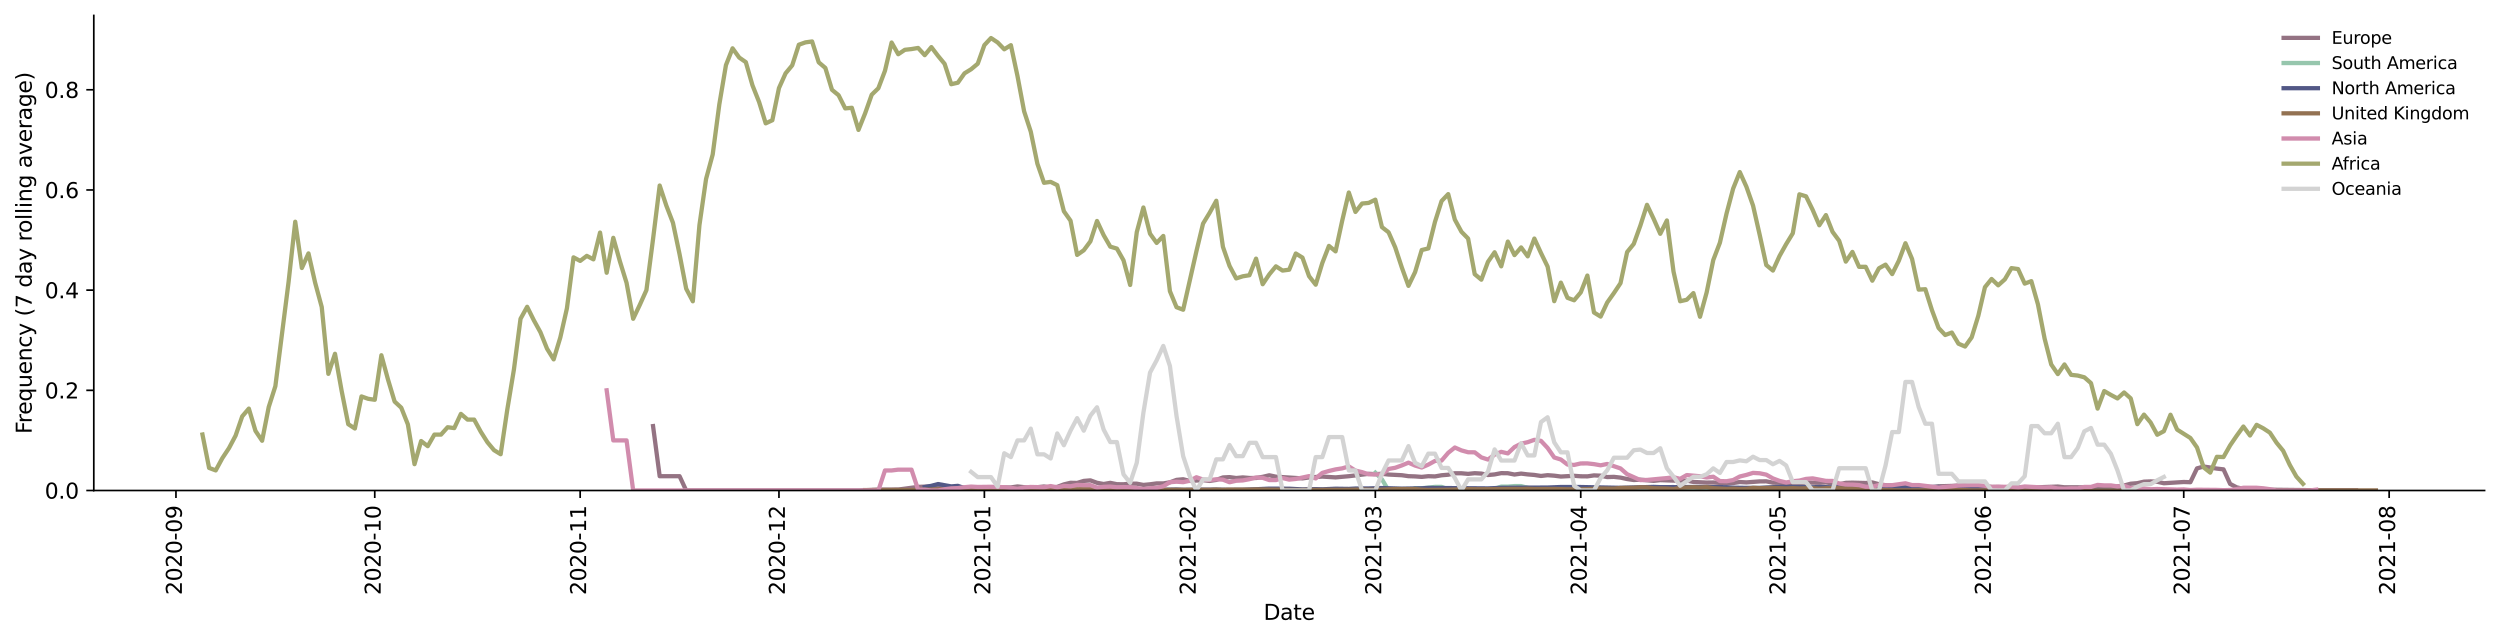 <?xml version="1.0" encoding="utf-8" standalone="no"?>
<!DOCTYPE svg PUBLIC "-//W3C//DTD SVG 1.1//EN"
  "http://www.w3.org/Graphics/SVG/1.1/DTD/svg11.dtd">
<svg height="298.621pt" version="1.1" viewBox="0 0 1166.981 298.621" width="1166.981pt" xmlns="http://www.w3.org/2000/svg" xmlns:xlink="http://www.w3.org/1999/xlink">
 <defs>
  <style type="text/css">*{stroke-linecap:butt;stroke-linejoin:round;}</style>
 </defs>
 <g id="figure_1">
  <g id="patch_1">
   <path d="M 0 298.621 
L 1166.981 298.621 
L 1166.981 0 
L 0 0 
z
" style="fill:#ffffff;"/>
  </g>
  <g id="axes_1">
   <g id="patch_2">
    <path d="M 43.781 228.96 
L 1159.781 228.96 
L 1159.781 7.2 
L 43.781 7.2 
z
" style="fill:#ffffff;"/>
   </g>
   <g id="matplotlib.axis_1">
    <g id="xtick_1">
     <g id="line2d_1">
      <defs>
       <path d="M 0 0 
L 0 3.5 
" id="ma122ed1e8a" style="stroke:#000000;stroke-width:0.8;"/>
      </defs>
      <g>
       <use style="stroke:#000000;stroke-width:0.8;" x="82.136" xlink:href="#ma122ed1e8a" y="228.96"/>
      </g>
     </g>
     <g id="text_1">
      <!-- 2020-09 -->
      <g transform="translate(84.895 277.743)rotate(-90)scale(0.1 -0.1)">
       <defs>
        <path d="M 1228 531 
L 3431 531 
L 3431 0 
L 469 0 
L 469 531 
Q 828 903 1448 1529 
Q 2069 2156 2228 2338 
Q 2531 2678 2651 2914 
Q 2772 3150 2772 3378 
Q 2772 3750 2511 3984 
Q 2250 4219 1831 4219 
Q 1534 4219 1204 4116 
Q 875 4013 500 3803 
L 500 4441 
Q 881 4594 1212 4672 
Q 1544 4750 1819 4750 
Q 2544 4750 2975 4387 
Q 3406 4025 3406 3419 
Q 3406 3131 3298 2873 
Q 3191 2616 2906 2266 
Q 2828 2175 2409 1742 
Q 1991 1309 1228 531 
z
" id="DejaVuSans-32" transform="scale(0.016)"/>
        <path d="M 2034 4250 
Q 1547 4250 1301 3770 
Q 1056 3291 1056 2328 
Q 1056 1369 1301 889 
Q 1547 409 2034 409 
Q 2525 409 2770 889 
Q 3016 1369 3016 2328 
Q 3016 3291 2770 3770 
Q 2525 4250 2034 4250 
z
M 2034 4750 
Q 2819 4750 3233 4129 
Q 3647 3509 3647 2328 
Q 3647 1150 3233 529 
Q 2819 -91 2034 -91 
Q 1250 -91 836 529 
Q 422 1150 422 2328 
Q 422 3509 836 4129 
Q 1250 4750 2034 4750 
z
" id="DejaVuSans-30" transform="scale(0.016)"/>
        <path d="M 313 2009 
L 1997 2009 
L 1997 1497 
L 313 1497 
L 313 2009 
z
" id="DejaVuSans-2d" transform="scale(0.016)"/>
        <path d="M 703 97 
L 703 672 
Q 941 559 1184 500 
Q 1428 441 1663 441 
Q 2288 441 2617 861 
Q 2947 1281 2994 2138 
Q 2813 1869 2534 1725 
Q 2256 1581 1919 1581 
Q 1219 1581 811 2004 
Q 403 2428 403 3163 
Q 403 3881 828 4315 
Q 1253 4750 1959 4750 
Q 2769 4750 3195 4129 
Q 3622 3509 3622 2328 
Q 3622 1225 3098 567 
Q 2575 -91 1691 -91 
Q 1453 -91 1209 -44 
Q 966 3 703 97 
z
M 1959 2075 
Q 2384 2075 2632 2365 
Q 2881 2656 2881 3163 
Q 2881 3666 2632 3958 
Q 2384 4250 1959 4250 
Q 1534 4250 1286 3958 
Q 1038 3666 1038 3163 
Q 1038 2656 1286 2365 
Q 1534 2075 1959 2075 
z
" id="DejaVuSans-39" transform="scale(0.016)"/>
       </defs>
       <use xlink:href="#DejaVuSans-32"/>
       <use x="63.623" xlink:href="#DejaVuSans-30"/>
       <use x="127.246" xlink:href="#DejaVuSans-32"/>
       <use x="190.869" xlink:href="#DejaVuSans-30"/>
       <use x="254.492" xlink:href="#DejaVuSans-2d"/>
       <use x="290.576" xlink:href="#DejaVuSans-30"/>
       <use x="354.199" xlink:href="#DejaVuSans-39"/>
      </g>
     </g>
    </g>
    <g id="xtick_2">
     <g id="line2d_2">
      <g>
       <use style="stroke:#000000;stroke-width:0.8;" x="174.93" xlink:href="#ma122ed1e8a" y="228.96"/>
      </g>
     </g>
     <g id="text_2">
      <!-- 2020-10 -->
      <g transform="translate(177.689 277.743)rotate(-90)scale(0.1 -0.1)">
       <defs>
        <path d="M 794 531 
L 1825 531 
L 1825 4091 
L 703 3866 
L 703 4441 
L 1819 4666 
L 2450 4666 
L 2450 531 
L 3481 531 
L 3481 0 
L 794 0 
L 794 531 
z
" id="DejaVuSans-31" transform="scale(0.016)"/>
       </defs>
       <use xlink:href="#DejaVuSans-32"/>
       <use x="63.623" xlink:href="#DejaVuSans-30"/>
       <use x="127.246" xlink:href="#DejaVuSans-32"/>
       <use x="190.869" xlink:href="#DejaVuSans-30"/>
       <use x="254.492" xlink:href="#DejaVuSans-2d"/>
       <use x="290.576" xlink:href="#DejaVuSans-31"/>
       <use x="354.199" xlink:href="#DejaVuSans-30"/>
      </g>
     </g>
    </g>
    <g id="xtick_3">
     <g id="line2d_3">
      <g>
       <use style="stroke:#000000;stroke-width:0.8;" x="270.817" xlink:href="#ma122ed1e8a" y="228.96"/>
      </g>
     </g>
     <g id="text_3">
      <!-- 2020-11 -->
      <g transform="translate(273.576 277.743)rotate(-90)scale(0.1 -0.1)">
       <use xlink:href="#DejaVuSans-32"/>
       <use x="63.623" xlink:href="#DejaVuSans-30"/>
       <use x="127.246" xlink:href="#DejaVuSans-32"/>
       <use x="190.869" xlink:href="#DejaVuSans-30"/>
       <use x="254.492" xlink:href="#DejaVuSans-2d"/>
       <use x="290.576" xlink:href="#DejaVuSans-31"/>
       <use x="354.199" xlink:href="#DejaVuSans-31"/>
      </g>
     </g>
    </g>
    <g id="xtick_4">
     <g id="line2d_4">
      <g>
       <use style="stroke:#000000;stroke-width:0.8;" x="363.611" xlink:href="#ma122ed1e8a" y="228.96"/>
      </g>
     </g>
     <g id="text_4">
      <!-- 2020-12 -->
      <g transform="translate(366.37 277.743)rotate(-90)scale(0.1 -0.1)">
       <use xlink:href="#DejaVuSans-32"/>
       <use x="63.623" xlink:href="#DejaVuSans-30"/>
       <use x="127.246" xlink:href="#DejaVuSans-32"/>
       <use x="190.869" xlink:href="#DejaVuSans-30"/>
       <use x="254.492" xlink:href="#DejaVuSans-2d"/>
       <use x="290.576" xlink:href="#DejaVuSans-31"/>
       <use x="354.199" xlink:href="#DejaVuSans-32"/>
      </g>
     </g>
    </g>
    <g id="xtick_5">
     <g id="line2d_5">
      <g>
       <use style="stroke:#000000;stroke-width:0.8;" x="459.497" xlink:href="#ma122ed1e8a" y="228.96"/>
      </g>
     </g>
     <g id="text_5">
      <!-- 2021-01 -->
      <g transform="translate(462.257 277.743)rotate(-90)scale(0.1 -0.1)">
       <use xlink:href="#DejaVuSans-32"/>
       <use x="63.623" xlink:href="#DejaVuSans-30"/>
       <use x="127.246" xlink:href="#DejaVuSans-32"/>
       <use x="190.869" xlink:href="#DejaVuSans-31"/>
       <use x="254.492" xlink:href="#DejaVuSans-2d"/>
       <use x="290.576" xlink:href="#DejaVuSans-30"/>
       <use x="354.199" xlink:href="#DejaVuSans-31"/>
      </g>
     </g>
    </g>
    <g id="xtick_6">
     <g id="line2d_6">
      <g>
       <use style="stroke:#000000;stroke-width:0.8;" x="555.384" xlink:href="#ma122ed1e8a" y="228.96"/>
      </g>
     </g>
     <g id="text_6">
      <!-- 2021-02 -->
      <g transform="translate(558.144 277.743)rotate(-90)scale(0.1 -0.1)">
       <use xlink:href="#DejaVuSans-32"/>
       <use x="63.623" xlink:href="#DejaVuSans-30"/>
       <use x="127.246" xlink:href="#DejaVuSans-32"/>
       <use x="190.869" xlink:href="#DejaVuSans-31"/>
       <use x="254.492" xlink:href="#DejaVuSans-2d"/>
       <use x="290.576" xlink:href="#DejaVuSans-30"/>
       <use x="354.199" xlink:href="#DejaVuSans-32"/>
      </g>
     </g>
    </g>
    <g id="xtick_7">
     <g id="line2d_7">
      <g>
       <use style="stroke:#000000;stroke-width:0.8;" x="641.992" xlink:href="#ma122ed1e8a" y="228.96"/>
      </g>
     </g>
     <g id="text_7">
      <!-- 2021-03 -->
      <g transform="translate(644.751 277.743)rotate(-90)scale(0.1 -0.1)">
       <defs>
        <path d="M 2597 2516 
Q 3050 2419 3304 2112 
Q 3559 1806 3559 1356 
Q 3559 666 3084 287 
Q 2609 -91 1734 -91 
Q 1441 -91 1130 -33 
Q 819 25 488 141 
L 488 750 
Q 750 597 1062 519 
Q 1375 441 1716 441 
Q 2309 441 2620 675 
Q 2931 909 2931 1356 
Q 2931 1769 2642 2001 
Q 2353 2234 1838 2234 
L 1294 2234 
L 1294 2753 
L 1863 2753 
Q 2328 2753 2575 2939 
Q 2822 3125 2822 3475 
Q 2822 3834 2567 4026 
Q 2313 4219 1838 4219 
Q 1578 4219 1281 4162 
Q 984 4106 628 3988 
L 628 4550 
Q 988 4650 1302 4700 
Q 1616 4750 1894 4750 
Q 2613 4750 3031 4423 
Q 3450 4097 3450 3541 
Q 3450 3153 3228 2886 
Q 3006 2619 2597 2516 
z
" id="DejaVuSans-33" transform="scale(0.016)"/>
       </defs>
       <use xlink:href="#DejaVuSans-32"/>
       <use x="63.623" xlink:href="#DejaVuSans-30"/>
       <use x="127.246" xlink:href="#DejaVuSans-32"/>
       <use x="190.869" xlink:href="#DejaVuSans-31"/>
       <use x="254.492" xlink:href="#DejaVuSans-2d"/>
       <use x="290.576" xlink:href="#DejaVuSans-30"/>
       <use x="354.199" xlink:href="#DejaVuSans-33"/>
      </g>
     </g>
    </g>
    <g id="xtick_8">
     <g id="line2d_8">
      <g>
       <use style="stroke:#000000;stroke-width:0.8;" x="737.879" xlink:href="#ma122ed1e8a" y="228.96"/>
      </g>
     </g>
     <g id="text_8">
      <!-- 2021-04 -->
      <g transform="translate(740.638 277.743)rotate(-90)scale(0.1 -0.1)">
       <defs>
        <path d="M 2419 4116 
L 825 1625 
L 2419 1625 
L 2419 4116 
z
M 2253 4666 
L 3047 4666 
L 3047 1625 
L 3713 1625 
L 3713 1100 
L 3047 1100 
L 3047 0 
L 2419 0 
L 2419 1100 
L 313 1100 
L 313 1709 
L 2253 4666 
z
" id="DejaVuSans-34" transform="scale(0.016)"/>
       </defs>
       <use xlink:href="#DejaVuSans-32"/>
       <use x="63.623" xlink:href="#DejaVuSans-30"/>
       <use x="127.246" xlink:href="#DejaVuSans-32"/>
       <use x="190.869" xlink:href="#DejaVuSans-31"/>
       <use x="254.492" xlink:href="#DejaVuSans-2d"/>
       <use x="290.576" xlink:href="#DejaVuSans-30"/>
       <use x="354.199" xlink:href="#DejaVuSans-34"/>
      </g>
     </g>
    </g>
    <g id="xtick_9">
     <g id="line2d_9">
      <g>
       <use style="stroke:#000000;stroke-width:0.8;" x="830.673" xlink:href="#ma122ed1e8a" y="228.96"/>
      </g>
     </g>
     <g id="text_9">
      <!-- 2021-05 -->
      <g transform="translate(833.432 277.743)rotate(-90)scale(0.1 -0.1)">
       <defs>
        <path d="M 691 4666 
L 3169 4666 
L 3169 4134 
L 1269 4134 
L 1269 2991 
Q 1406 3038 1543 3061 
Q 1681 3084 1819 3084 
Q 2600 3084 3056 2656 
Q 3513 2228 3513 1497 
Q 3513 744 3044 326 
Q 2575 -91 1722 -91 
Q 1428 -91 1123 -41 
Q 819 9 494 109 
L 494 744 
Q 775 591 1075 516 
Q 1375 441 1709 441 
Q 2250 441 2565 725 
Q 2881 1009 2881 1497 
Q 2881 1984 2565 2268 
Q 2250 2553 1709 2553 
Q 1456 2553 1204 2497 
Q 953 2441 691 2322 
L 691 4666 
z
" id="DejaVuSans-35" transform="scale(0.016)"/>
       </defs>
       <use xlink:href="#DejaVuSans-32"/>
       <use x="63.623" xlink:href="#DejaVuSans-30"/>
       <use x="127.246" xlink:href="#DejaVuSans-32"/>
       <use x="190.869" xlink:href="#DejaVuSans-31"/>
       <use x="254.492" xlink:href="#DejaVuSans-2d"/>
       <use x="290.576" xlink:href="#DejaVuSans-30"/>
       <use x="354.199" xlink:href="#DejaVuSans-35"/>
      </g>
     </g>
    </g>
    <g id="xtick_10">
     <g id="line2d_10">
      <g>
       <use style="stroke:#000000;stroke-width:0.8;" x="926.56" xlink:href="#ma122ed1e8a" y="228.96"/>
      </g>
     </g>
     <g id="text_10">
      <!-- 2021-06 -->
      <g transform="translate(929.319 277.743)rotate(-90)scale(0.1 -0.1)">
       <defs>
        <path d="M 2113 2584 
Q 1688 2584 1439 2293 
Q 1191 2003 1191 1497 
Q 1191 994 1439 701 
Q 1688 409 2113 409 
Q 2538 409 2786 701 
Q 3034 994 3034 1497 
Q 3034 2003 2786 2293 
Q 2538 2584 2113 2584 
z
M 3366 4563 
L 3366 3988 
Q 3128 4100 2886 4159 
Q 2644 4219 2406 4219 
Q 1781 4219 1451 3797 
Q 1122 3375 1075 2522 
Q 1259 2794 1537 2939 
Q 1816 3084 2150 3084 
Q 2853 3084 3261 2657 
Q 3669 2231 3669 1497 
Q 3669 778 3244 343 
Q 2819 -91 2113 -91 
Q 1303 -91 875 529 
Q 447 1150 447 2328 
Q 447 3434 972 4092 
Q 1497 4750 2381 4750 
Q 2619 4750 2861 4703 
Q 3103 4656 3366 4563 
z
" id="DejaVuSans-36" transform="scale(0.016)"/>
       </defs>
       <use xlink:href="#DejaVuSans-32"/>
       <use x="63.623" xlink:href="#DejaVuSans-30"/>
       <use x="127.246" xlink:href="#DejaVuSans-32"/>
       <use x="190.869" xlink:href="#DejaVuSans-31"/>
       <use x="254.492" xlink:href="#DejaVuSans-2d"/>
       <use x="290.576" xlink:href="#DejaVuSans-30"/>
       <use x="354.199" xlink:href="#DejaVuSans-36"/>
      </g>
     </g>
    </g>
    <g id="xtick_11">
     <g id="line2d_11">
      <g>
       <use style="stroke:#000000;stroke-width:0.8;" x="1019.353" xlink:href="#ma122ed1e8a" y="228.96"/>
      </g>
     </g>
     <g id="text_11">
      <!-- 2021-07 -->
      <g transform="translate(1022.113 277.743)rotate(-90)scale(0.1 -0.1)">
       <defs>
        <path d="M 525 4666 
L 3525 4666 
L 3525 4397 
L 1831 0 
L 1172 0 
L 2766 4134 
L 525 4134 
L 525 4666 
z
" id="DejaVuSans-37" transform="scale(0.016)"/>
       </defs>
       <use xlink:href="#DejaVuSans-32"/>
       <use x="63.623" xlink:href="#DejaVuSans-30"/>
       <use x="127.246" xlink:href="#DejaVuSans-32"/>
       <use x="190.869" xlink:href="#DejaVuSans-31"/>
       <use x="254.492" xlink:href="#DejaVuSans-2d"/>
       <use x="290.576" xlink:href="#DejaVuSans-30"/>
       <use x="354.199" xlink:href="#DejaVuSans-37"/>
      </g>
     </g>
    </g>
    <g id="xtick_12">
     <g id="line2d_12">
      <g>
       <use style="stroke:#000000;stroke-width:0.8;" x="1115.24" xlink:href="#ma122ed1e8a" y="228.96"/>
      </g>
     </g>
     <g id="text_12">
      <!-- 2021-08 -->
      <g transform="translate(1118 277.743)rotate(-90)scale(0.1 -0.1)">
       <defs>
        <path d="M 2034 2216 
Q 1584 2216 1326 1975 
Q 1069 1734 1069 1313 
Q 1069 891 1326 650 
Q 1584 409 2034 409 
Q 2484 409 2743 651 
Q 3003 894 3003 1313 
Q 3003 1734 2745 1975 
Q 2488 2216 2034 2216 
z
M 1403 2484 
Q 997 2584 770 2862 
Q 544 3141 544 3541 
Q 544 4100 942 4425 
Q 1341 4750 2034 4750 
Q 2731 4750 3128 4425 
Q 3525 4100 3525 3541 
Q 3525 3141 3298 2862 
Q 3072 2584 2669 2484 
Q 3125 2378 3379 2068 
Q 3634 1759 3634 1313 
Q 3634 634 3220 271 
Q 2806 -91 2034 -91 
Q 1263 -91 848 271 
Q 434 634 434 1313 
Q 434 1759 690 2068 
Q 947 2378 1403 2484 
z
M 1172 3481 
Q 1172 3119 1398 2916 
Q 1625 2713 2034 2713 
Q 2441 2713 2670 2916 
Q 2900 3119 2900 3481 
Q 2900 3844 2670 4047 
Q 2441 4250 2034 4250 
Q 1625 4250 1398 4047 
Q 1172 3844 1172 3481 
z
" id="DejaVuSans-38" transform="scale(0.016)"/>
       </defs>
       <use xlink:href="#DejaVuSans-32"/>
       <use x="63.623" xlink:href="#DejaVuSans-30"/>
       <use x="127.246" xlink:href="#DejaVuSans-32"/>
       <use x="190.869" xlink:href="#DejaVuSans-31"/>
       <use x="254.492" xlink:href="#DejaVuSans-2d"/>
       <use x="290.576" xlink:href="#DejaVuSans-30"/>
       <use x="354.199" xlink:href="#DejaVuSans-38"/>
      </g>
     </g>
    </g>
    <g id="text_13">
     <!-- Date -->
     <g transform="translate(589.83 289.341)scale(0.1 -0.1)">
      <defs>
       <path d="M 1259 4147 
L 1259 519 
L 2022 519 
Q 2988 519 3436 956 
Q 3884 1394 3884 2338 
Q 3884 3275 3436 3711 
Q 2988 4147 2022 4147 
L 1259 4147 
z
M 628 4666 
L 1925 4666 
Q 3281 4666 3915 4102 
Q 4550 3538 4550 2338 
Q 4550 1131 3912 565 
Q 3275 0 1925 0 
L 628 0 
L 628 4666 
z
" id="DejaVuSans-44" transform="scale(0.016)"/>
       <path d="M 2194 1759 
Q 1497 1759 1228 1600 
Q 959 1441 959 1056 
Q 959 750 1161 570 
Q 1363 391 1709 391 
Q 2188 391 2477 730 
Q 2766 1069 2766 1631 
L 2766 1759 
L 2194 1759 
z
M 3341 1997 
L 3341 0 
L 2766 0 
L 2766 531 
Q 2569 213 2275 61 
Q 1981 -91 1556 -91 
Q 1019 -91 701 211 
Q 384 513 384 1019 
Q 384 1609 779 1909 
Q 1175 2209 1959 2209 
L 2766 2209 
L 2766 2266 
Q 2766 2663 2505 2880 
Q 2244 3097 1772 3097 
Q 1472 3097 1187 3025 
Q 903 2953 641 2809 
L 641 3341 
Q 956 3463 1253 3523 
Q 1550 3584 1831 3584 
Q 2591 3584 2966 3190 
Q 3341 2797 3341 1997 
z
" id="DejaVuSans-61" transform="scale(0.016)"/>
       <path d="M 1172 4494 
L 1172 3500 
L 2356 3500 
L 2356 3053 
L 1172 3053 
L 1172 1153 
Q 1172 725 1289 603 
Q 1406 481 1766 481 
L 2356 481 
L 2356 0 
L 1766 0 
Q 1100 0 847 248 
Q 594 497 594 1153 
L 594 3053 
L 172 3053 
L 172 3500 
L 594 3500 
L 594 4494 
L 1172 4494 
z
" id="DejaVuSans-74" transform="scale(0.016)"/>
       <path d="M 3597 1894 
L 3597 1613 
L 953 1613 
Q 991 1019 1311 708 
Q 1631 397 2203 397 
Q 2534 397 2845 478 
Q 3156 559 3463 722 
L 3463 178 
Q 3153 47 2828 -22 
Q 2503 -91 2169 -91 
Q 1331 -91 842 396 
Q 353 884 353 1716 
Q 353 2575 817 3079 
Q 1281 3584 2069 3584 
Q 2775 3584 3186 3129 
Q 3597 2675 3597 1894 
z
M 3022 2063 
Q 3016 2534 2758 2815 
Q 2500 3097 2075 3097 
Q 1594 3097 1305 2825 
Q 1016 2553 972 2059 
L 3022 2063 
z
" id="DejaVuSans-65" transform="scale(0.016)"/>
      </defs>
      <use xlink:href="#DejaVuSans-44"/>
      <use x="77.002" xlink:href="#DejaVuSans-61"/>
      <use x="138.281" xlink:href="#DejaVuSans-74"/>
      <use x="177.49" xlink:href="#DejaVuSans-65"/>
     </g>
    </g>
   </g>
   <g id="matplotlib.axis_2">
    <g id="ytick_1">
     <g id="line2d_13">
      <defs>
       <path d="M 0 0 
L -3.5 0 
" id="m97e6882203" style="stroke:#000000;stroke-width:0.8;"/>
      </defs>
      <g>
       <use style="stroke:#000000;stroke-width:0.8;" x="43.781" xlink:href="#m97e6882203" y="228.96"/>
      </g>
     </g>
     <g id="text_14">
      <!-- 0.0 -->
      <g transform="translate(20.878 232.759)scale(0.1 -0.1)">
       <defs>
        <path d="M 684 794 
L 1344 794 
L 1344 0 
L 684 0 
L 684 794 
z
" id="DejaVuSans-2e" transform="scale(0.016)"/>
       </defs>
       <use xlink:href="#DejaVuSans-30"/>
       <use x="63.623" xlink:href="#DejaVuSans-2e"/>
       <use x="95.41" xlink:href="#DejaVuSans-30"/>
      </g>
     </g>
    </g>
    <g id="ytick_2">
     <g id="line2d_14">
      <g>
       <use style="stroke:#000000;stroke-width:0.8;" x="43.781" xlink:href="#m97e6882203" y="182.197"/>
      </g>
     </g>
     <g id="text_15">
      <!-- 0.2 -->
      <g transform="translate(20.878 185.996)scale(0.1 -0.1)">
       <use xlink:href="#DejaVuSans-30"/>
       <use x="63.623" xlink:href="#DejaVuSans-2e"/>
       <use x="95.41" xlink:href="#DejaVuSans-32"/>
      </g>
     </g>
    </g>
    <g id="ytick_3">
     <g id="line2d_15">
      <g>
       <use style="stroke:#000000;stroke-width:0.8;" x="43.781" xlink:href="#m97e6882203" y="135.434"/>
      </g>
     </g>
     <g id="text_16">
      <!-- 0.4 -->
      <g transform="translate(20.878 139.233)scale(0.1 -0.1)">
       <use xlink:href="#DejaVuSans-30"/>
       <use x="63.623" xlink:href="#DejaVuSans-2e"/>
       <use x="95.41" xlink:href="#DejaVuSans-34"/>
      </g>
     </g>
    </g>
    <g id="ytick_4">
     <g id="line2d_16">
      <g>
       <use style="stroke:#000000;stroke-width:0.8;" x="43.781" xlink:href="#m97e6882203" y="88.671"/>
      </g>
     </g>
     <g id="text_17">
      <!-- 0.6 -->
      <g transform="translate(20.878 92.47)scale(0.1 -0.1)">
       <use xlink:href="#DejaVuSans-30"/>
       <use x="63.623" xlink:href="#DejaVuSans-2e"/>
       <use x="95.41" xlink:href="#DejaVuSans-36"/>
      </g>
     </g>
    </g>
    <g id="ytick_5">
     <g id="line2d_17">
      <g>
       <use style="stroke:#000000;stroke-width:0.8;" x="43.781" xlink:href="#m97e6882203" y="41.908"/>
      </g>
     </g>
     <g id="text_18">
      <!-- 0.8 -->
      <g transform="translate(20.878 45.707)scale(0.1 -0.1)">
       <use xlink:href="#DejaVuSans-30"/>
       <use x="63.623" xlink:href="#DejaVuSans-2e"/>
       <use x="95.41" xlink:href="#DejaVuSans-38"/>
      </g>
     </g>
    </g>
    <g id="text_19">
     <!-- Frequency (7 day rolling average) -->
     <g transform="translate(14.798 202.529)rotate(-90)scale(0.1 -0.1)">
      <defs>
       <path d="M 628 4666 
L 3309 4666 
L 3309 4134 
L 1259 4134 
L 1259 2759 
L 3109 2759 
L 3109 2228 
L 1259 2228 
L 1259 0 
L 628 0 
L 628 4666 
z
" id="DejaVuSans-46" transform="scale(0.016)"/>
       <path d="M 2631 2963 
Q 2534 3019 2420 3045 
Q 2306 3072 2169 3072 
Q 1681 3072 1420 2755 
Q 1159 2438 1159 1844 
L 1159 0 
L 581 0 
L 581 3500 
L 1159 3500 
L 1159 2956 
Q 1341 3275 1631 3429 
Q 1922 3584 2338 3584 
Q 2397 3584 2469 3576 
Q 2541 3569 2628 3553 
L 2631 2963 
z
" id="DejaVuSans-72" transform="scale(0.016)"/>
       <path d="M 947 1747 
Q 947 1113 1208 752 
Q 1469 391 1925 391 
Q 2381 391 2643 752 
Q 2906 1113 2906 1747 
Q 2906 2381 2643 2742 
Q 2381 3103 1925 3103 
Q 1469 3103 1208 2742 
Q 947 2381 947 1747 
z
M 2906 525 
Q 2725 213 2448 61 
Q 2172 -91 1784 -91 
Q 1150 -91 751 415 
Q 353 922 353 1747 
Q 353 2572 751 3078 
Q 1150 3584 1784 3584 
Q 2172 3584 2448 3432 
Q 2725 3281 2906 2969 
L 2906 3500 
L 3481 3500 
L 3481 -1331 
L 2906 -1331 
L 2906 525 
z
" id="DejaVuSans-71" transform="scale(0.016)"/>
       <path d="M 544 1381 
L 544 3500 
L 1119 3500 
L 1119 1403 
Q 1119 906 1312 657 
Q 1506 409 1894 409 
Q 2359 409 2629 706 
Q 2900 1003 2900 1516 
L 2900 3500 
L 3475 3500 
L 3475 0 
L 2900 0 
L 2900 538 
Q 2691 219 2414 64 
Q 2138 -91 1772 -91 
Q 1169 -91 856 284 
Q 544 659 544 1381 
z
M 1991 3584 
L 1991 3584 
z
" id="DejaVuSans-75" transform="scale(0.016)"/>
       <path d="M 3513 2113 
L 3513 0 
L 2938 0 
L 2938 2094 
Q 2938 2591 2744 2837 
Q 2550 3084 2163 3084 
Q 1697 3084 1428 2787 
Q 1159 2491 1159 1978 
L 1159 0 
L 581 0 
L 581 3500 
L 1159 3500 
L 1159 2956 
Q 1366 3272 1645 3428 
Q 1925 3584 2291 3584 
Q 2894 3584 3203 3211 
Q 3513 2838 3513 2113 
z
" id="DejaVuSans-6e" transform="scale(0.016)"/>
       <path d="M 3122 3366 
L 3122 2828 
Q 2878 2963 2633 3030 
Q 2388 3097 2138 3097 
Q 1578 3097 1268 2742 
Q 959 2388 959 1747 
Q 959 1106 1268 751 
Q 1578 397 2138 397 
Q 2388 397 2633 464 
Q 2878 531 3122 666 
L 3122 134 
Q 2881 22 2623 -34 
Q 2366 -91 2075 -91 
Q 1284 -91 818 406 
Q 353 903 353 1747 
Q 353 2603 823 3093 
Q 1294 3584 2113 3584 
Q 2378 3584 2631 3529 
Q 2884 3475 3122 3366 
z
" id="DejaVuSans-63" transform="scale(0.016)"/>
       <path d="M 2059 -325 
Q 1816 -950 1584 -1140 
Q 1353 -1331 966 -1331 
L 506 -1331 
L 506 -850 
L 844 -850 
Q 1081 -850 1212 -737 
Q 1344 -625 1503 -206 
L 1606 56 
L 191 3500 
L 800 3500 
L 1894 763 
L 2988 3500 
L 3597 3500 
L 2059 -325 
z
" id="DejaVuSans-79" transform="scale(0.016)"/>
       <path id="DejaVuSans-20" transform="scale(0.016)"/>
       <path d="M 1984 4856 
Q 1566 4138 1362 3434 
Q 1159 2731 1159 2009 
Q 1159 1288 1364 580 
Q 1569 -128 1984 -844 
L 1484 -844 
Q 1016 -109 783 600 
Q 550 1309 550 2009 
Q 550 2706 781 3412 
Q 1013 4119 1484 4856 
L 1984 4856 
z
" id="DejaVuSans-28" transform="scale(0.016)"/>
       <path d="M 2906 2969 
L 2906 4863 
L 3481 4863 
L 3481 0 
L 2906 0 
L 2906 525 
Q 2725 213 2448 61 
Q 2172 -91 1784 -91 
Q 1150 -91 751 415 
Q 353 922 353 1747 
Q 353 2572 751 3078 
Q 1150 3584 1784 3584 
Q 2172 3584 2448 3432 
Q 2725 3281 2906 2969 
z
M 947 1747 
Q 947 1113 1208 752 
Q 1469 391 1925 391 
Q 2381 391 2643 752 
Q 2906 1113 2906 1747 
Q 2906 2381 2643 2742 
Q 2381 3103 1925 3103 
Q 1469 3103 1208 2742 
Q 947 2381 947 1747 
z
" id="DejaVuSans-64" transform="scale(0.016)"/>
       <path d="M 1959 3097 
Q 1497 3097 1228 2736 
Q 959 2375 959 1747 
Q 959 1119 1226 758 
Q 1494 397 1959 397 
Q 2419 397 2687 759 
Q 2956 1122 2956 1747 
Q 2956 2369 2687 2733 
Q 2419 3097 1959 3097 
z
M 1959 3584 
Q 2709 3584 3137 3096 
Q 3566 2609 3566 1747 
Q 3566 888 3137 398 
Q 2709 -91 1959 -91 
Q 1206 -91 779 398 
Q 353 888 353 1747 
Q 353 2609 779 3096 
Q 1206 3584 1959 3584 
z
" id="DejaVuSans-6f" transform="scale(0.016)"/>
       <path d="M 603 4863 
L 1178 4863 
L 1178 0 
L 603 0 
L 603 4863 
z
" id="DejaVuSans-6c" transform="scale(0.016)"/>
       <path d="M 603 3500 
L 1178 3500 
L 1178 0 
L 603 0 
L 603 3500 
z
M 603 4863 
L 1178 4863 
L 1178 4134 
L 603 4134 
L 603 4863 
z
" id="DejaVuSans-69" transform="scale(0.016)"/>
       <path d="M 2906 1791 
Q 2906 2416 2648 2759 
Q 2391 3103 1925 3103 
Q 1463 3103 1205 2759 
Q 947 2416 947 1791 
Q 947 1169 1205 825 
Q 1463 481 1925 481 
Q 2391 481 2648 825 
Q 2906 1169 2906 1791 
z
M 3481 434 
Q 3481 -459 3084 -895 
Q 2688 -1331 1869 -1331 
Q 1566 -1331 1297 -1286 
Q 1028 -1241 775 -1147 
L 775 -588 
Q 1028 -725 1275 -790 
Q 1522 -856 1778 -856 
Q 2344 -856 2625 -561 
Q 2906 -266 2906 331 
L 2906 616 
Q 2728 306 2450 153 
Q 2172 0 1784 0 
Q 1141 0 747 490 
Q 353 981 353 1791 
Q 353 2603 747 3093 
Q 1141 3584 1784 3584 
Q 2172 3584 2450 3431 
Q 2728 3278 2906 2969 
L 2906 3500 
L 3481 3500 
L 3481 434 
z
" id="DejaVuSans-67" transform="scale(0.016)"/>
       <path d="M 191 3500 
L 800 3500 
L 1894 563 
L 2988 3500 
L 3597 3500 
L 2284 0 
L 1503 0 
L 191 3500 
z
" id="DejaVuSans-76" transform="scale(0.016)"/>
       <path d="M 513 4856 
L 1013 4856 
Q 1481 4119 1714 3412 
Q 1947 2706 1947 2009 
Q 1947 1309 1714 600 
Q 1481 -109 1013 -844 
L 513 -844 
Q 928 -128 1133 580 
Q 1338 1288 1338 2009 
Q 1338 2731 1133 3434 
Q 928 4138 513 4856 
z
" id="DejaVuSans-29" transform="scale(0.016)"/>
      </defs>
      <use xlink:href="#DejaVuSans-46"/>
      <use x="50.27" xlink:href="#DejaVuSans-72"/>
      <use x="89.133" xlink:href="#DejaVuSans-65"/>
      <use x="150.656" xlink:href="#DejaVuSans-71"/>
      <use x="214.133" xlink:href="#DejaVuSans-75"/>
      <use x="277.512" xlink:href="#DejaVuSans-65"/>
      <use x="339.035" xlink:href="#DejaVuSans-6e"/>
      <use x="402.414" xlink:href="#DejaVuSans-63"/>
      <use x="457.395" xlink:href="#DejaVuSans-79"/>
      <use x="516.574" xlink:href="#DejaVuSans-20"/>
      <use x="548.361" xlink:href="#DejaVuSans-28"/>
      <use x="587.375" xlink:href="#DejaVuSans-37"/>
      <use x="650.998" xlink:href="#DejaVuSans-20"/>
      <use x="682.785" xlink:href="#DejaVuSans-64"/>
      <use x="746.262" xlink:href="#DejaVuSans-61"/>
      <use x="807.541" xlink:href="#DejaVuSans-79"/>
      <use x="866.721" xlink:href="#DejaVuSans-20"/>
      <use x="898.508" xlink:href="#DejaVuSans-72"/>
      <use x="937.371" xlink:href="#DejaVuSans-6f"/>
      <use x="998.553" xlink:href="#DejaVuSans-6c"/>
      <use x="1026.336" xlink:href="#DejaVuSans-6c"/>
      <use x="1054.119" xlink:href="#DejaVuSans-69"/>
      <use x="1081.902" xlink:href="#DejaVuSans-6e"/>
      <use x="1145.281" xlink:href="#DejaVuSans-67"/>
      <use x="1208.758" xlink:href="#DejaVuSans-20"/>
      <use x="1240.545" xlink:href="#DejaVuSans-61"/>
      <use x="1301.824" xlink:href="#DejaVuSans-76"/>
      <use x="1361.004" xlink:href="#DejaVuSans-65"/>
      <use x="1422.527" xlink:href="#DejaVuSans-72"/>
      <use x="1463.641" xlink:href="#DejaVuSans-61"/>
      <use x="1524.92" xlink:href="#DejaVuSans-67"/>
      <use x="1588.396" xlink:href="#DejaVuSans-65"/>
      <use x="1649.92" xlink:href="#DejaVuSans-29"/>
     </g>
    </g>
   </g>
   <g id="line2d_18">
    <path clip-path="url(#p755a6263e0)" d="M 304.841 198.898 
L 307.934 222.28 
L 317.214 222.28 
L 320.307 228.96 
L 400.728 228.96 
L 410.007 228.552 
L 419.287 228.524 
L 428.566 227.269 
L 434.752 227.047 
L 437.846 227.715 
L 444.032 228.092 
L 450.218 227.694 
L 453.311 227.562 
L 459.497 227.873 
L 462.591 227.63 
L 471.87 227.533 
L 474.963 227.069 
L 481.149 227.752 
L 487.336 227.089 
L 490.429 227.602 
L 493.522 227.284 
L 496.615 226.113 
L 499.708 225.366 
L 502.801 225.436 
L 505.894 224.489 
L 508.987 224.239 
L 512.081 225.37 
L 515.174 225.933 
L 518.267 225.396 
L 521.36 226.023 
L 524.453 226.066 
L 527.546 225.753 
L 530.639 225.784 
L 533.732 226.366 
L 536.826 226.066 
L 539.919 225.652 
L 543.012 225.657 
L 546.105 225.149 
L 549.198 224.003 
L 552.291 223.712 
L 555.384 224.504 
L 561.571 224.134 
L 564.664 224.492 
L 567.757 224.022 
L 570.85 222.871 
L 573.943 222.715 
L 577.036 223.141 
L 580.129 222.857 
L 583.222 223.116 
L 586.316 223.133 
L 589.409 222.587 
L 592.502 221.862 
L 595.595 222.514 
L 607.968 223.315 
L 611.061 222.86 
L 617.247 222.473 
L 623.433 222.84 
L 629.619 222.289 
L 635.806 221.55 
L 638.899 221.17 
L 641.992 221.333 
L 645.085 221.17 
L 648.178 221.518 
L 654.364 221.825 
L 657.458 222.273 
L 660.551 222.38 
L 663.644 222.611 
L 666.737 222.284 
L 669.83 222.39 
L 672.923 221.848 
L 676.016 221.595 
L 679.109 220.921 
L 682.203 220.925 
L 685.296 221.203 
L 688.389 220.885 
L 691.482 221.064 
L 694.575 221.74 
L 697.668 221.459 
L 700.761 220.861 
L 703.854 220.898 
L 706.948 221.51 
L 710.041 221.073 
L 713.134 221.447 
L 716.227 221.7 
L 719.32 222.179 
L 722.413 221.808 
L 725.506 222.044 
L 728.599 222.446 
L 734.786 222.104 
L 737.879 222.33 
L 740.972 222.368 
L 744.065 221.911 
L 747.158 222.044 
L 750.251 222.692 
L 753.344 222.596 
L 756.438 222.946 
L 759.531 223.614 
L 762.624 224.068 
L 765.717 223.907 
L 771.903 224.467 
L 774.996 224.123 
L 784.276 224.452 
L 787.369 224.336 
L 790.462 224.976 
L 796.648 225.27 
L 799.741 225.225 
L 802.834 225.421 
L 809.021 225.469 
L 812.114 225.01 
L 815.207 225.179 
L 821.393 224.718 
L 824.486 224.689 
L 827.579 225.304 
L 830.673 225.349 
L 836.859 225.821 
L 843.045 225.256 
L 849.231 225.346 
L 852.324 225.204 
L 858.511 226.062 
L 861.604 225.39 
L 864.697 225.308 
L 870.883 225.465 
L 873.976 225.198 
L 877.069 226.019 
L 880.163 226.49 
L 886.349 226.663 
L 889.442 227.037 
L 895.628 226.892 
L 901.815 227.455 
L 904.908 226.998 
L 911.094 226.822 
L 917.28 226.521 
L 923.466 227.129 
L 945.118 227.66 
L 948.211 227.388 
L 951.305 227.467 
L 960.584 227.116 
L 963.677 227.467 
L 969.863 227.469 
L 972.956 227.496 
L 976.05 227.709 
L 982.236 227.472 
L 985.329 227.437 
L 991.515 226.62 
L 994.608 225.798 
L 997.701 225.542 
L 1000.795 224.835 
L 1003.888 224.721 
L 1006.981 224.88 
L 1010.074 225.573 
L 1019.353 224.995 
L 1022.446 225.09 
L 1025.54 218.64 
L 1028.633 217.76 
L 1034.819 218.742 
L 1037.912 219.092 
L 1041.005 225.888 
L 1044.098 227.503 
L 1047.191 228.205 
L 1050.285 228.483 
L 1081.216 228.833 
L 1096.681 228.815 
L 1099.775 228.832 
L 1099.775 228.832 
" style="fill:none;stroke:#947383;stroke-linecap:square;stroke-width:2;"/>
   </g>
   <g id="line2d_19">
    <path clip-path="url(#p755a6263e0)" d="M 641.992 220.647 
L 645.085 223.764 
L 648.178 228.96 
L 651.271 228.96 
L 654.364 228.96 
L 657.458 228.96 
L 660.551 227.897 
L 663.644 227.897 
L 666.737 227.62 
L 669.83 227.284 
L 672.923 227.284 
L 676.016 228.347 
L 679.109 228.347 
L 682.203 228.624 
L 685.296 228.96 
L 688.389 228.96 
L 691.482 228.96 
L 694.575 228.96 
L 697.668 228.14 
L 700.761 227.145 
L 703.854 227.145 
L 706.948 226.906 
L 710.041 226.906 
L 713.134 227.726 
L 716.227 228.721 
L 719.32 228.721 
L 722.413 228.96 
L 725.506 228.96 
L 728.599 228.96 
L 731.693 228.96 
L 734.786 228.6 
L 737.879 228.6 
L 740.972 228.6 
L 744.065 228.6 
L 747.158 228.6 
L 750.251 228.693 
L 753.344 228.479 
L 756.438 228.479 
L 759.531 228.479 
L 762.624 228.479 
L 765.717 227.671 
L 768.81 227.885 
L 771.903 227.885 
L 774.996 227.885 
L 778.089 227.885 
L 781.183 228.96 
L 784.276 228.96 
L 787.369 228.96 
L 790.462 228.96 
L 793.555 228.96 
L 796.648 228.96 
L 799.741 228.96 
L 802.834 228.96 
L 805.928 228.96 
L 809.021 228.353 
L 812.114 228.353 
L 815.207 228.353 
L 818.3 228.353 
L 821.393 228.353 
L 824.486 228.96 
L 827.579 228.96 
L 830.673 228.96 
L 833.766 228.96 
L 836.859 228.96 
L 839.952 228.96 
L 843.045 228.96 
L 846.138 228.96 
L 849.231 228.96 
L 852.324 228.96 
L 855.418 228.96 
L 858.511 228.96 
L 861.604 228.96 
L 864.697 228.96 
L 867.79 228.96 
L 870.883 228.96 
L 873.976 228.96 
L 877.069 228.96 
L 880.163 228.96 
L 883.256 228.96 
L 886.349 228.96 
L 889.442 228.96 
L 892.535 228.96 
L 895.628 228.11 
L 898.721 228.11 
L 901.815 228.11 
L 904.908 228.11 
L 908.001 228.11 
L 911.094 228.96 
L 914.187 228.96 
L 917.28 228.96 
L 920.373 228.96 
L 923.466 228.96 
L 926.56 228.96 
L 929.653 228.96 
L 932.746 228.96 
L 935.839 228.96 
L 938.932 228.96 
L 942.025 228.96 
L 945.118 228.96 
L 948.211 228.96 
L 951.305 228.96 
L 954.398 228.96 
L 957.491 228.96 
L 960.584 228.96 
L 963.677 228.96 
L 966.77 228.96 
L 969.863 228.96 
L 972.956 228.96 
L 976.05 228.96 
L 979.143 228.96 
L 982.236 228.96 
L 985.329 228.96 
L 988.422 228.96 
L 991.515 228.96 
L 994.608 228.6 
" style="fill:none;stroke:#96c6ad;stroke-linecap:square;stroke-width:2;"/>
   </g>
   <g id="line2d_20">
    <path clip-path="url(#p755a6263e0)" d="M 431.659 227.355 
L 434.752 226.783 
L 437.846 225.948 
L 444.032 227.05 
L 447.125 226.796 
L 450.218 227.871 
L 453.311 228.706 
L 456.404 228.706 
L 459.497 228.593 
L 462.591 228.814 
L 471.87 228.779 
L 481.149 228.854 
L 505.894 228.741 
L 518.267 228.801 
L 527.546 228.76 
L 543.012 228.624 
L 549.198 228.513 
L 552.291 228.63 
L 567.757 228.55 
L 573.943 228.664 
L 580.129 228.633 
L 586.316 228.379 
L 592.502 228.096 
L 601.781 228.132 
L 607.968 228.461 
L 614.154 228.32 
L 617.247 228.41 
L 623.433 228.138 
L 629.619 228.223 
L 632.713 228.053 
L 638.899 228.009 
L 645.085 227.816 
L 654.364 228.1 
L 663.644 227.936 
L 666.737 227.765 
L 672.923 227.805 
L 694.575 227.981 
L 700.761 227.721 
L 710.041 227.637 
L 722.413 227.58 
L 728.599 227.329 
L 737.879 227.344 
L 756.438 227.715 
L 771.903 227.281 
L 774.996 227.393 
L 781.183 227.376 
L 784.276 227.434 
L 787.369 227.32 
L 805.928 227.418 
L 809.021 227.648 
L 815.207 227.741 
L 821.393 227.725 
L 830.673 227.262 
L 833.766 227.319 
L 839.952 227.279 
L 846.138 227.466 
L 849.231 227.304 
L 855.418 227.498 
L 858.511 227.594 
L 864.697 227.954 
L 870.883 227.87 
L 877.069 227.524 
L 892.535 227.601 
L 895.628 227.339 
L 904.908 227.302 
L 908.001 227.48 
L 911.094 227.806 
L 914.187 227.873 
L 917.28 227.787 
L 920.373 228.134 
L 923.466 228.073 
L 929.653 228.157 
L 932.746 228.558 
L 935.839 228.383 
L 945.118 228.397 
L 948.211 228.293 
L 963.677 228.717 
L 966.77 228.797 
L 976.05 228.798 
L 982.236 228.826 
L 985.329 228.928 
L 991.515 228.758 
L 1000.795 228.672 
L 1006.981 228.873 
L 1022.446 228.837 
L 1034.819 228.913 
L 1041.005 228.868 
L 1075.03 228.837 
L 1075.03 228.837 
" style="fill:none;stroke:#525886;stroke-linecap:square;stroke-width:2;"/>
   </g>
   <g id="line2d_21">
    <path clip-path="url(#p755a6263e0)" d="M 403.821 228.769 
L 419.287 228.666 
L 425.473 228.774 
L 440.939 228.327 
L 444.032 228.384 
L 447.125 228.137 
L 456.404 228.343 
L 459.497 227.995 
L 462.591 228.252 
L 465.684 228.309 
L 468.777 228.173 
L 471.87 228.176 
L 474.963 228.557 
L 490.429 228.565 
L 505.894 228.344 
L 546.105 228.654 
L 564.664 228.641 
L 567.757 228.55 
L 570.85 228.647 
L 573.943 228.532 
L 583.222 228.538 
L 586.316 228.452 
L 604.874 228.696 
L 629.619 228.616 
L 635.806 228.5 
L 641.992 228.588 
L 645.085 228.555 
L 651.271 228.287 
L 660.551 228.29 
L 663.644 228.571 
L 666.737 228.688 
L 676.016 228.614 
L 685.296 228.272 
L 688.389 228.372 
L 694.575 228.351 
L 700.761 228.259 
L 706.948 228.234 
L 710.041 228.254 
L 713.134 228.154 
L 716.227 228.284 
L 725.506 228.248 
L 731.693 228.402 
L 737.879 228.386 
L 740.972 228.352 
L 747.158 228.026 
L 753.344 228.085 
L 756.438 227.766 
L 762.624 227.698 
L 765.717 227.453 
L 768.81 227.514 
L 771.903 227.909 
L 778.089 228.043 
L 781.183 228.311 
L 784.276 227.69 
L 790.462 227.435 
L 793.555 227.586 
L 796.648 227.413 
L 799.741 227.883 
L 805.928 228.238 
L 809.021 228.107 
L 812.114 228.247 
L 815.207 228.18 
L 818.3 227.717 
L 821.393 227.874 
L 827.579 227.75 
L 833.766 227.998 
L 836.859 227.866 
L 839.952 228.01 
L 846.138 227.859 
L 849.231 228.125 
L 852.324 227.876 
L 855.418 227.804 
L 861.604 227.978 
L 864.697 227.999 
L 867.79 228.418 
L 877.069 228.738 
L 886.349 228.898 
L 901.815 228.831 
L 904.908 228.707 
L 917.28 228.789 
L 920.373 228.913 
L 948.211 228.838 
L 966.77 228.857 
L 976.05 228.96 
L 1109.054 228.915 
L 1109.054 228.915 
" style="fill:none;stroke:#937252;stroke-linecap:square;stroke-width:2;"/>
   </g>
   <g id="line2d_22">
    <path clip-path="url(#p755a6263e0)" d="M 283.189 182.197 
L 286.282 205.578 
L 292.469 205.578 
L 295.562 228.96 
L 410.007 228.96 
L 413.101 219.607 
L 416.194 219.607 
L 419.287 219.224 
L 425.473 219.224 
L 428.566 228.577 
L 431.659 228.577 
L 434.752 228.96 
L 437.846 228.96 
L 440.939 228.379 
L 444.032 227.967 
L 447.125 227.852 
L 450.218 227.428 
L 453.311 227.13 
L 456.404 227.313 
L 462.591 227.232 
L 468.777 227.416 
L 471.87 227.716 
L 474.963 228.176 
L 478.056 227.564 
L 481.149 227.312 
L 487.336 227.46 
L 490.429 226.887 
L 493.522 227.493 
L 496.615 226.825 
L 499.708 226.997 
L 502.801 226.342 
L 505.894 226.494 
L 508.987 226.468 
L 512.081 227.613 
L 515.174 227.254 
L 518.267 227.127 
L 521.36 227.448 
L 524.453 227.367 
L 527.546 227.458 
L 530.639 227.817 
L 533.732 228.31 
L 536.826 227.896 
L 539.919 227.752 
L 543.012 226.968 
L 546.105 225.097 
L 549.198 224.851 
L 552.291 225.072 
L 555.384 224.409 
L 558.477 222.771 
L 561.571 223.853 
L 564.664 224.07 
L 567.757 223.729 
L 570.85 223.907 
L 573.943 225.11 
L 577.036 224.411 
L 580.129 224.257 
L 583.222 223.675 
L 586.316 222.908 
L 589.409 223.051 
L 592.502 224.099 
L 595.595 224.097 
L 598.688 223.155 
L 601.781 223.876 
L 604.874 223.566 
L 611.061 222.244 
L 614.154 223.328 
L 617.247 220.737 
L 620.34 219.848 
L 623.433 219.113 
L 626.526 218.63 
L 629.619 217.727 
L 632.713 219.677 
L 635.806 220.388 
L 638.899 221.41 
L 645.085 221.467 
L 648.178 218.908 
L 651.271 218.355 
L 654.364 217.246 
L 657.458 215.963 
L 660.551 217.323 
L 663.644 218.223 
L 666.737 216.868 
L 669.83 215.169 
L 672.923 214.989 
L 676.016 211.373 
L 679.109 208.893 
L 682.203 210.249 
L 685.296 211.102 
L 688.389 211.14 
L 691.482 213.511 
L 694.575 214.515 
L 697.668 212.218 
L 700.761 210.922 
L 703.854 211.641 
L 706.948 208.693 
L 710.041 207.111 
L 713.134 206.395 
L 716.227 205.305 
L 719.32 205.793 
L 722.413 209.102 
L 725.506 213.547 
L 728.599 214.497 
L 731.693 216.856 
L 734.786 217.033 
L 737.879 216.335 
L 740.972 216.314 
L 744.065 216.655 
L 747.158 217.199 
L 750.251 216.571 
L 756.438 218.66 
L 759.531 221.351 
L 765.717 224.114 
L 768.81 224.036 
L 774.996 223.443 
L 778.089 223.167 
L 781.183 222.773 
L 784.276 223.524 
L 787.369 221.755 
L 793.555 222.319 
L 796.648 222.891 
L 799.741 222.531 
L 802.834 224.558 
L 805.928 224.641 
L 809.021 224.083 
L 812.114 222.432 
L 815.207 221.684 
L 818.3 220.744 
L 821.393 220.919 
L 824.486 221.561 
L 827.579 223.322 
L 830.673 224.472 
L 833.766 225.221 
L 836.859 224.63 
L 839.952 224.339 
L 843.045 223.554 
L 846.138 223.298 
L 852.324 224.476 
L 855.418 224.504 
L 858.511 225.667 
L 861.604 226.185 
L 864.697 226.205 
L 867.79 226.446 
L 870.883 227.199 
L 873.976 227.233 
L 877.069 226.355 
L 880.163 226.519 
L 883.256 226.47 
L 889.442 225.601 
L 892.535 226.437 
L 895.628 226.414 
L 904.908 227.569 
L 911.094 226.999 
L 914.187 226.646 
L 920.373 226.438 
L 923.466 226.45 
L 926.56 226.763 
L 929.653 227.304 
L 932.746 227.144 
L 935.839 227.249 
L 938.932 227.173 
L 942.025 227.57 
L 945.118 227.085 
L 954.398 227.604 
L 957.491 227.464 
L 960.584 228.04 
L 963.677 228.179 
L 966.77 227.958 
L 969.863 228.006 
L 972.956 227.293 
L 976.05 227.293 
L 979.143 226.357 
L 982.236 226.578 
L 985.329 226.575 
L 988.422 227.057 
L 991.515 226.762 
L 994.608 227.861 
L 997.701 227.861 
L 1000.795 228.02 
L 1003.888 228.391 
L 1006.981 228.27 
L 1016.26 228.544 
L 1019.353 228.455 
L 1022.446 228.749 
L 1025.54 228.598 
L 1034.819 228.687 
L 1037.912 228.81 
L 1041.005 228.719 
L 1044.098 228.298 
L 1047.191 227.686 
L 1053.378 227.686 
L 1056.471 227.927 
L 1059.564 228.349 
L 1062.657 228.96 
L 1078.123 228.96 
L 1081.216 228.56 
L 1081.216 228.56 
" style="fill:none;stroke:#d18cad;stroke-linecap:square;stroke-width:2;"/>
   </g>
   <g id="line2d_23">
    <path clip-path="url(#p755a6263e0)" d="M 94.509 202.828 
L 97.602 218.415 
L 100.695 219.581 
L 103.788 213.865 
L 106.881 209.189 
L 109.974 203.344 
L 113.067 194.351 
L 116.16 190.74 
L 119.254 201.132 
L 122.347 205.737 
L 125.44 190 
L 128.533 180.288 
L 134.719 131.5 
L 137.812 103.513 
L 140.905 125.096 
L 143.999 118.294 
L 147.092 131.933 
L 150.185 143.329 
L 153.278 174.504 
L 156.371 165.152 
L 159.464 182.407 
L 162.557 197.994 
L 165.65 200.019 
L 168.744 185.054 
L 171.837 186.155 
L 174.93 186.613 
L 178.023 165.83 
L 181.116 177.166 
L 184.209 187.454 
L 187.302 190.311 
L 190.395 198.104 
L 193.489 216.661 
L 196.582 205.87 
L 199.675 208.265 
L 202.768 202.869 
L 205.861 202.869 
L 208.954 199.428 
L 212.047 199.827 
L 215.14 193.201 
L 218.234 195.86 
L 221.327 195.86 
L 224.42 201.528 
L 227.513 206.419 
L 230.606 210.13 
L 233.699 212.028 
L 236.792 191.244 
L 239.885 172.539 
L 242.979 148.813 
L 246.072 143.218 
L 249.165 149.453 
L 252.258 155.07 
L 255.351 162.772 
L 258.444 167.752 
L 261.537 157.58 
L 264.63 143.941 
L 267.724 120.138 
L 270.817 121.789 
L 273.91 119.446 
L 277.003 121.058 
L 280.096 108.565 
L 283.189 127.312 
L 286.282 111.021 
L 289.375 122.024 
L 292.469 132.021 
L 295.562 148.801 
L 298.655 142.301 
L 301.748 135.415 
L 304.841 111.546 
L 307.934 86.606 
L 311.027 95.958 
L 314.12 103.975 
L 317.214 118.691 
L 320.307 134.766 
L 323.4 140.634 
L 326.493 105.094 
L 329.586 83.531 
L 332.679 72.119 
L 335.772 48.737 
L 338.866 30.399 
L 341.959 22.564 
L 345.052 26.861 
L 348.145 29.015 
L 351.238 39.806 
L 354.331 47.6 
L 357.424 57.572 
L 360.517 56.133 
L 363.611 41.12 
L 366.704 34.225 
L 369.797 30.498 
L 372.89 20.878 
L 375.983 19.778 
L 379.076 19.353 
L 382.169 29.095 
L 385.262 31.709 
L 388.356 41.915 
L 391.449 44.454 
L 394.542 50.595 
L 397.635 50.316 
L 400.728 60.641 
L 403.821 52.929 
L 406.914 44.2 
L 410.007 41.192 
L 413.101 33.027 
L 416.194 19.856 
L 419.287 25.311 
L 422.38 23.248 
L 425.473 22.904 
L 428.566 22.385 
L 431.659 25.746 
L 434.752 21.996 
L 437.846 26.062 
L 440.939 29.814 
L 444.032 39.308 
L 447.125 38.609 
L 450.218 34.231 
L 453.311 32.323 
L 456.404 29.736 
L 459.497 21.066 
L 462.591 17.76 
L 465.684 19.809 
L 468.777 23.009 
L 471.87 21.086 
L 474.963 35.544 
L 478.056 51.985 
L 481.149 61.442 
L 484.242 76.415 
L 487.336 85.331 
L 490.429 84.896 
L 493.522 86.437 
L 496.615 98.617 
L 499.708 103.01 
L 502.801 118.988 
L 505.894 116.832 
L 508.987 112.667 
L 512.081 103.157 
L 515.174 109.773 
L 518.267 115.131 
L 521.36 116.042 
L 524.453 121.527 
L 527.546 133.016 
L 530.639 108.355 
L 533.732 96.862 
L 536.826 109.097 
L 539.919 113.39 
L 543.012 110.143 
L 546.105 135.922 
L 549.198 143.411 
L 552.291 144.575 
L 558.477 117.289 
L 561.571 104.385 
L 564.664 99.302 
L 567.757 93.713 
L 570.85 115.217 
L 573.943 124.132 
L 577.036 129.962 
L 580.129 128.973 
L 583.222 128.471 
L 586.316 120.737 
L 589.409 132.667 
L 592.502 128.065 
L 595.595 124.321 
L 598.688 126.299 
L 601.781 125.893 
L 604.874 118.336 
L 607.968 120.247 
L 611.061 128.913 
L 614.154 132.886 
L 617.247 122.754 
L 620.34 114.79 
L 623.433 117.333 
L 626.526 103.039 
L 629.619 89.873 
L 632.713 98.92 
L 635.806 95.008 
L 638.899 94.711 
L 641.992 93.213 
L 645.085 106.017 
L 648.178 108.437 
L 651.271 115.467 
L 654.364 124.883 
L 657.458 133.431 
L 660.551 127.013 
L 663.644 116.714 
L 666.737 115.971 
L 669.83 103.588 
L 672.923 93.841 
L 676.016 90.61 
L 679.109 102.517 
L 682.203 108.195 
L 685.296 111.349 
L 688.389 127.986 
L 691.482 130.55 
L 694.575 122.225 
L 697.668 117.761 
L 700.761 124.313 
L 703.854 112.772 
L 706.948 119.078 
L 710.041 115.496 
L 713.134 119.654 
L 716.227 111.358 
L 719.32 118.106 
L 722.413 124.452 
L 725.506 140.586 
L 728.599 131.935 
L 731.693 139.02 
L 734.786 140.161 
L 737.879 136.495 
L 740.972 128.626 
L 744.065 145.871 
L 747.158 147.779 
L 750.251 141.189 
L 753.344 136.827 
L 756.438 132.181 
L 759.531 117.656 
L 762.624 113.859 
L 765.717 105.275 
L 768.81 95.612 
L 771.903 102.134 
L 774.996 109.129 
L 778.089 102.917 
L 781.183 126.764 
L 784.276 140.62 
L 787.369 139.923 
L 790.462 136.824 
L 793.555 147.861 
L 796.648 136.52 
L 799.741 121.382 
L 802.834 113.308 
L 805.928 99.714 
L 809.021 88.023 
L 812.114 80.323 
L 815.207 87.165 
L 818.3 95.949 
L 821.393 109.543 
L 824.486 123.72 
L 827.579 126.29 
L 830.673 119.493 
L 833.766 113.955 
L 836.859 108.899 
L 839.952 90.706 
L 843.045 91.641 
L 846.138 97.962 
L 849.231 105.152 
L 852.324 100.403 
L 855.418 108.216 
L 858.511 112.411 
L 861.604 122.116 
L 864.697 117.6 
L 867.79 124.554 
L 870.883 124.554 
L 873.976 131.024 
L 877.069 125.24 
L 880.163 123.528 
L 883.256 127.938 
L 886.349 121.73 
L 889.442 113.54 
L 892.535 120.888 
L 895.628 135.186 
L 898.721 135.003 
L 901.815 144.773 
L 904.908 153.08 
L 908.001 156.374 
L 911.094 155.235 
L 914.187 160.427 
L 917.28 161.754 
L 920.373 157.441 
L 923.466 147.378 
L 926.56 134.047 
L 929.653 130.23 
L 932.746 133.181 
L 935.839 130.409 
L 938.932 125.153 
L 942.025 125.594 
L 945.118 132.387 
L 948.211 131.242 
L 951.305 142.107 
L 954.398 158.007 
L 957.491 170.13 
L 960.584 174.616 
L 963.677 170.125 
L 966.77 174.973 
L 969.863 175.31 
L 972.956 176.121 
L 976.05 178.833 
L 979.143 190.727 
L 982.236 182.539 
L 985.329 184.339 
L 988.422 185.984 
L 991.515 183.207 
L 994.608 185.973 
L 997.701 197.995 
L 1000.795 193.542 
L 1003.888 197.22 
L 1006.981 202.933 
L 1010.074 201.281 
L 1013.167 193.6 
L 1016.26 200.527 
L 1022.446 204.448 
L 1025.54 208.861 
L 1028.633 218.161 
L 1031.726 220.615 
L 1034.819 213.244 
L 1037.912 213.35 
L 1041.005 207.896 
L 1044.098 203.366 
L 1047.191 199.107 
L 1050.285 203.29 
L 1053.378 198.307 
L 1056.471 199.937 
L 1059.564 201.96 
L 1062.657 206.636 
L 1065.75 210.415 
L 1068.843 217.009 
L 1071.936 222.465 
L 1075.03 225.87 
L 1075.03 225.87 
" style="fill:none;stroke:#a4a86f;stroke-linecap:square;stroke-width:2;"/>
   </g>
   <g id="line2d_24">
    <path clip-path="url(#p755a6263e0)" d="M 453.311 220.255 
L 456.404 222.708 
L 462.591 222.708 
L 465.684 227.161 
L 468.777 211.574 
L 471.87 213.372 
L 474.963 205.578 
L 478.056 205.578 
L 481.149 200.077 
L 484.242 212.067 
L 487.336 212.067 
L 490.429 214.016 
L 493.522 202.325 
L 496.615 207.827 
L 499.708 201.032 
L 502.801 195.187 
L 505.894 201.032 
L 508.987 194.018 
L 512.081 190.121 
L 515.174 200.512 
L 518.267 206.358 
L 521.36 206.358 
L 524.453 221.466 
L 527.546 225.363 
L 530.639 216.01 
L 533.732 192.629 
L 536.826 173.924 
L 539.919 168.168 
L 543.012 161.488 
L 546.105 170.84 
L 549.198 194.222 
L 552.291 212.927 
L 555.384 222.28 
L 558.477 228.96 
L 561.571 223.764 
L 564.664 223.764 
L 567.757 214.412 
L 570.85 214.412 
L 573.943 207.731 
L 577.036 212.927 
L 580.129 212.927 
L 583.222 206.692 
L 586.316 206.692 
L 589.409 213.372 
L 595.595 213.372 
L 598.688 228.96 
L 611.061 228.96 
L 614.154 213.372 
L 617.247 213.372 
L 620.34 204.02 
L 626.526 204.02 
L 629.619 219.607 
L 632.713 219.607 
L 635.806 228.96 
L 641.992 228.96 
L 645.085 221.166 
L 648.178 214.931 
L 654.364 214.931 
L 657.458 208.251 
L 660.551 216.044 
L 663.644 217.603 
L 666.737 211.758 
L 669.83 211.758 
L 672.923 218.438 
L 676.016 218.438 
L 679.109 223.115 
L 682.203 228.96 
L 685.296 223.764 
L 691.482 223.764 
L 694.575 220.167 
L 697.668 209.775 
L 700.761 214.971 
L 706.948 214.971 
L 710.041 206.877 
L 713.134 212.593 
L 716.227 212.593 
L 719.32 197.005 
L 722.413 194.778 
L 725.506 206.469 
L 728.599 211.146 
L 731.693 211.146 
L 734.786 226.733 
L 737.879 228.96 
L 744.065 228.96 
L 747.158 223.115 
L 750.251 219.517 
L 753.344 213.672 
L 759.531 213.672 
L 762.624 210.165 
L 765.717 209.865 
L 768.81 211.459 
L 771.903 211.459 
L 774.996 209.232 
L 778.089 218.585 
L 781.183 222.482 
L 784.276 226.733 
L 790.462 222.583 
L 793.555 222.583 
L 796.648 221.384 
L 799.741 218.633 
L 802.834 220.759 
L 805.928 215.658 
L 809.021 215.658 
L 812.114 214.908 
L 815.207 215.321 
L 818.3 213.195 
L 821.393 214.754 
L 824.486 214.754 
L 827.579 216.702 
L 830.673 215.144 
L 833.766 217.269 
L 836.859 225.063 
L 843.045 225.063 
L 846.138 228.96 
L 855.418 228.96 
L 858.511 218.568 
L 870.883 218.568 
L 873.976 228.96 
L 877.069 228.96 
L 880.163 217.269 
L 883.256 201.682 
L 886.349 201.682 
L 889.442 178.3 
L 892.535 178.3 
L 895.628 189.991 
L 898.721 197.785 
L 901.815 197.785 
L 904.908 221.166 
L 911.094 221.166 
L 914.187 224.709 
L 926.56 224.709 
L 929.653 228.96 
L 935.839 228.96 
L 938.932 225.62 
L 942.025 225.62 
L 945.118 222.28 
L 948.211 198.898 
L 951.305 198.898 
L 954.398 202.238 
L 957.491 202.238 
L 960.584 197.785 
L 963.677 213.372 
L 966.77 213.372 
L 969.863 209.121 
L 972.956 201.327 
L 976.05 199.769 
L 979.143 207.562 
L 982.236 207.562 
L 985.329 211.814 
L 988.422 219.607 
L 991.515 228.96 
L 994.608 228.96 
L 997.701 227.161 
L 1000.795 225.992 
L 1003.888 225.992 
L 1006.981 224.194 
L 1010.074 222.635 
L 1010.074 222.635 
" style="fill:none;stroke:#d3d3d3;stroke-linecap:square;stroke-width:2;"/>
   </g>
   <g id="patch_3">
    <path d="M 43.781 228.96 
L 43.781 7.2 
" style="fill:none;stroke:#000000;stroke-linecap:square;stroke-linejoin:miter;stroke-width:0.8;"/>
   </g>
   <g id="patch_4">
    <path d="M 43.781 228.96 
L 1159.781 228.96 
" style="fill:none;stroke:#000000;stroke-linecap:square;stroke-linejoin:miter;stroke-width:0.8;"/>
   </g>
   <g id="legend_1">
    <g id="line2d_25">
     <path d="M 1065.97 17.679 
L 1081.97 17.679 
" style="fill:none;stroke:#947383;stroke-linecap:square;stroke-width:2;"/>
    </g>
    <g id="line2d_26"/>
    <g id="text_20">
     <!-- Europe -->
     <g transform="translate(1088.37 20.479)scale(0.08 -0.08)">
      <defs>
       <path d="M 628 4666 
L 3578 4666 
L 3578 4134 
L 1259 4134 
L 1259 2753 
L 3481 2753 
L 3481 2222 
L 1259 2222 
L 1259 531 
L 3634 531 
L 3634 0 
L 628 0 
L 628 4666 
z
" id="DejaVuSans-45" transform="scale(0.016)"/>
       <path d="M 1159 525 
L 1159 -1331 
L 581 -1331 
L 581 3500 
L 1159 3500 
L 1159 2969 
Q 1341 3281 1617 3432 
Q 1894 3584 2278 3584 
Q 2916 3584 3314 3078 
Q 3713 2572 3713 1747 
Q 3713 922 3314 415 
Q 2916 -91 2278 -91 
Q 1894 -91 1617 61 
Q 1341 213 1159 525 
z
M 3116 1747 
Q 3116 2381 2855 2742 
Q 2594 3103 2138 3103 
Q 1681 3103 1420 2742 
Q 1159 2381 1159 1747 
Q 1159 1113 1420 752 
Q 1681 391 2138 391 
Q 2594 391 2855 752 
Q 3116 1113 3116 1747 
z
" id="DejaVuSans-70" transform="scale(0.016)"/>
      </defs>
      <use xlink:href="#DejaVuSans-45"/>
      <use x="63.184" xlink:href="#DejaVuSans-75"/>
      <use x="126.562" xlink:href="#DejaVuSans-72"/>
      <use x="165.426" xlink:href="#DejaVuSans-6f"/>
      <use x="226.607" xlink:href="#DejaVuSans-70"/>
      <use x="290.084" xlink:href="#DejaVuSans-65"/>
     </g>
    </g>
    <g id="line2d_27">
     <path d="M 1065.97 29.421 
L 1081.97 29.421 
" style="fill:none;stroke:#96c6ad;stroke-linecap:square;stroke-width:2;"/>
    </g>
    <g id="line2d_28"/>
    <g id="text_21">
     <!-- South America -->
     <g transform="translate(1088.37 32.221)scale(0.08 -0.08)">
      <defs>
       <path d="M 3425 4513 
L 3425 3897 
Q 3066 4069 2747 4153 
Q 2428 4238 2131 4238 
Q 1616 4238 1336 4038 
Q 1056 3838 1056 3469 
Q 1056 3159 1242 3001 
Q 1428 2844 1947 2747 
L 2328 2669 
Q 3034 2534 3370 2195 
Q 3706 1856 3706 1288 
Q 3706 609 3251 259 
Q 2797 -91 1919 -91 
Q 1588 -91 1214 -16 
Q 841 59 441 206 
L 441 856 
Q 825 641 1194 531 
Q 1563 422 1919 422 
Q 2459 422 2753 634 
Q 3047 847 3047 1241 
Q 3047 1584 2836 1778 
Q 2625 1972 2144 2069 
L 1759 2144 
Q 1053 2284 737 2584 
Q 422 2884 422 3419 
Q 422 4038 858 4394 
Q 1294 4750 2059 4750 
Q 2388 4750 2728 4690 
Q 3069 4631 3425 4513 
z
" id="DejaVuSans-53" transform="scale(0.016)"/>
       <path d="M 3513 2113 
L 3513 0 
L 2938 0 
L 2938 2094 
Q 2938 2591 2744 2837 
Q 2550 3084 2163 3084 
Q 1697 3084 1428 2787 
Q 1159 2491 1159 1978 
L 1159 0 
L 581 0 
L 581 4863 
L 1159 4863 
L 1159 2956 
Q 1366 3272 1645 3428 
Q 1925 3584 2291 3584 
Q 2894 3584 3203 3211 
Q 3513 2838 3513 2113 
z
" id="DejaVuSans-68" transform="scale(0.016)"/>
       <path d="M 2188 4044 
L 1331 1722 
L 3047 1722 
L 2188 4044 
z
M 1831 4666 
L 2547 4666 
L 4325 0 
L 3669 0 
L 3244 1197 
L 1141 1197 
L 716 0 
L 50 0 
L 1831 4666 
z
" id="DejaVuSans-41" transform="scale(0.016)"/>
       <path d="M 3328 2828 
Q 3544 3216 3844 3400 
Q 4144 3584 4550 3584 
Q 5097 3584 5394 3201 
Q 5691 2819 5691 2113 
L 5691 0 
L 5113 0 
L 5113 2094 
Q 5113 2597 4934 2840 
Q 4756 3084 4391 3084 
Q 3944 3084 3684 2787 
Q 3425 2491 3425 1978 
L 3425 0 
L 2847 0 
L 2847 2094 
Q 2847 2600 2669 2842 
Q 2491 3084 2119 3084 
Q 1678 3084 1418 2786 
Q 1159 2488 1159 1978 
L 1159 0 
L 581 0 
L 581 3500 
L 1159 3500 
L 1159 2956 
Q 1356 3278 1631 3431 
Q 1906 3584 2284 3584 
Q 2666 3584 2933 3390 
Q 3200 3197 3328 2828 
z
" id="DejaVuSans-6d" transform="scale(0.016)"/>
      </defs>
      <use xlink:href="#DejaVuSans-53"/>
      <use x="63.477" xlink:href="#DejaVuSans-6f"/>
      <use x="124.658" xlink:href="#DejaVuSans-75"/>
      <use x="188.037" xlink:href="#DejaVuSans-74"/>
      <use x="227.246" xlink:href="#DejaVuSans-68"/>
      <use x="290.625" xlink:href="#DejaVuSans-20"/>
      <use x="322.412" xlink:href="#DejaVuSans-41"/>
      <use x="390.82" xlink:href="#DejaVuSans-6d"/>
      <use x="488.232" xlink:href="#DejaVuSans-65"/>
      <use x="549.756" xlink:href="#DejaVuSans-72"/>
      <use x="590.869" xlink:href="#DejaVuSans-69"/>
      <use x="618.652" xlink:href="#DejaVuSans-63"/>
      <use x="673.633" xlink:href="#DejaVuSans-61"/>
     </g>
    </g>
    <g id="line2d_29">
     <path d="M 1065.97 41.164 
L 1081.97 41.164 
" style="fill:none;stroke:#525886;stroke-linecap:square;stroke-width:2;"/>
    </g>
    <g id="line2d_30"/>
    <g id="text_22">
     <!-- North America -->
     <g transform="translate(1088.37 43.964)scale(0.08 -0.08)">
      <defs>
       <path d="M 628 4666 
L 1478 4666 
L 3547 763 
L 3547 4666 
L 4159 4666 
L 4159 0 
L 3309 0 
L 1241 3903 
L 1241 0 
L 628 0 
L 628 4666 
z
" id="DejaVuSans-4e" transform="scale(0.016)"/>
      </defs>
      <use xlink:href="#DejaVuSans-4e"/>
      <use x="74.805" xlink:href="#DejaVuSans-6f"/>
      <use x="135.986" xlink:href="#DejaVuSans-72"/>
      <use x="177.1" xlink:href="#DejaVuSans-74"/>
      <use x="216.309" xlink:href="#DejaVuSans-68"/>
      <use x="279.688" xlink:href="#DejaVuSans-20"/>
      <use x="311.475" xlink:href="#DejaVuSans-41"/>
      <use x="379.883" xlink:href="#DejaVuSans-6d"/>
      <use x="477.295" xlink:href="#DejaVuSans-65"/>
      <use x="538.818" xlink:href="#DejaVuSans-72"/>
      <use x="579.932" xlink:href="#DejaVuSans-69"/>
      <use x="607.715" xlink:href="#DejaVuSans-63"/>
      <use x="662.695" xlink:href="#DejaVuSans-61"/>
     </g>
    </g>
    <g id="line2d_31">
     <path d="M 1065.97 52.906 
L 1081.97 52.906 
" style="fill:none;stroke:#937252;stroke-linecap:square;stroke-width:2;"/>
    </g>
    <g id="line2d_32"/>
    <g id="text_23">
     <!-- United Kingdom -->
     <g transform="translate(1088.37 55.706)scale(0.08 -0.08)">
      <defs>
       <path d="M 556 4666 
L 1191 4666 
L 1191 1831 
Q 1191 1081 1462 751 
Q 1734 422 2344 422 
Q 2950 422 3222 751 
Q 3494 1081 3494 1831 
L 3494 4666 
L 4128 4666 
L 4128 1753 
Q 4128 841 3676 375 
Q 3225 -91 2344 -91 
Q 1459 -91 1007 375 
Q 556 841 556 1753 
L 556 4666 
z
" id="DejaVuSans-55" transform="scale(0.016)"/>
       <path d="M 628 4666 
L 1259 4666 
L 1259 2694 
L 3353 4666 
L 4166 4666 
L 1850 2491 
L 4331 0 
L 3500 0 
L 1259 2247 
L 1259 0 
L 628 0 
L 628 4666 
z
" id="DejaVuSans-4b" transform="scale(0.016)"/>
      </defs>
      <use xlink:href="#DejaVuSans-55"/>
      <use x="73.193" xlink:href="#DejaVuSans-6e"/>
      <use x="136.572" xlink:href="#DejaVuSans-69"/>
      <use x="164.355" xlink:href="#DejaVuSans-74"/>
      <use x="203.564" xlink:href="#DejaVuSans-65"/>
      <use x="265.088" xlink:href="#DejaVuSans-64"/>
      <use x="328.564" xlink:href="#DejaVuSans-20"/>
      <use x="360.352" xlink:href="#DejaVuSans-4b"/>
      <use x="425.928" xlink:href="#DejaVuSans-69"/>
      <use x="453.711" xlink:href="#DejaVuSans-6e"/>
      <use x="517.09" xlink:href="#DejaVuSans-67"/>
      <use x="580.566" xlink:href="#DejaVuSans-64"/>
      <use x="644.043" xlink:href="#DejaVuSans-6f"/>
      <use x="705.225" xlink:href="#DejaVuSans-6d"/>
     </g>
    </g>
    <g id="line2d_33">
     <path d="M 1065.97 64.649 
L 1081.97 64.649 
" style="fill:none;stroke:#d18cad;stroke-linecap:square;stroke-width:2;"/>
    </g>
    <g id="line2d_34"/>
    <g id="text_24">
     <!-- Asia -->
     <g transform="translate(1088.37 67.449)scale(0.08 -0.08)">
      <defs>
       <path d="M 2834 3397 
L 2834 2853 
Q 2591 2978 2328 3040 
Q 2066 3103 1784 3103 
Q 1356 3103 1142 2972 
Q 928 2841 928 2578 
Q 928 2378 1081 2264 
Q 1234 2150 1697 2047 
L 1894 2003 
Q 2506 1872 2764 1633 
Q 3022 1394 3022 966 
Q 3022 478 2636 193 
Q 2250 -91 1575 -91 
Q 1294 -91 989 -36 
Q 684 19 347 128 
L 347 722 
Q 666 556 975 473 
Q 1284 391 1588 391 
Q 1994 391 2212 530 
Q 2431 669 2431 922 
Q 2431 1156 2273 1281 
Q 2116 1406 1581 1522 
L 1381 1569 
Q 847 1681 609 1914 
Q 372 2147 372 2553 
Q 372 3047 722 3315 
Q 1072 3584 1716 3584 
Q 2034 3584 2315 3537 
Q 2597 3491 2834 3397 
z
" id="DejaVuSans-73" transform="scale(0.016)"/>
      </defs>
      <use xlink:href="#DejaVuSans-41"/>
      <use x="68.408" xlink:href="#DejaVuSans-73"/>
      <use x="120.508" xlink:href="#DejaVuSans-69"/>
      <use x="148.291" xlink:href="#DejaVuSans-61"/>
     </g>
    </g>
    <g id="line2d_35">
     <path d="M 1065.97 76.391 
L 1081.97 76.391 
" style="fill:none;stroke:#a4a86f;stroke-linecap:square;stroke-width:2;"/>
    </g>
    <g id="line2d_36"/>
    <g id="text_25">
     <!-- Africa -->
     <g transform="translate(1088.37 79.191)scale(0.08 -0.08)">
      <defs>
       <path d="M 2375 4863 
L 2375 4384 
L 1825 4384 
Q 1516 4384 1395 4259 
Q 1275 4134 1275 3809 
L 1275 3500 
L 2222 3500 
L 2222 3053 
L 1275 3053 
L 1275 0 
L 697 0 
L 697 3053 
L 147 3053 
L 147 3500 
L 697 3500 
L 697 3744 
Q 697 4328 969 4595 
Q 1241 4863 1831 4863 
L 2375 4863 
z
" id="DejaVuSans-66" transform="scale(0.016)"/>
      </defs>
      <use xlink:href="#DejaVuSans-41"/>
      <use x="64.783" xlink:href="#DejaVuSans-66"/>
      <use x="99.988" xlink:href="#DejaVuSans-72"/>
      <use x="141.102" xlink:href="#DejaVuSans-69"/>
      <use x="168.885" xlink:href="#DejaVuSans-63"/>
      <use x="223.865" xlink:href="#DejaVuSans-61"/>
     </g>
    </g>
    <g id="line2d_37">
     <path d="M 1065.97 88.134 
L 1081.97 88.134 
" style="fill:none;stroke:#d3d3d3;stroke-linecap:square;stroke-width:2;"/>
    </g>
    <g id="line2d_38"/>
    <g id="text_26">
     <!-- Oceania -->
     <g transform="translate(1088.37 90.934)scale(0.08 -0.08)">
      <defs>
       <path d="M 2522 4238 
Q 1834 4238 1429 3725 
Q 1025 3213 1025 2328 
Q 1025 1447 1429 934 
Q 1834 422 2522 422 
Q 3209 422 3611 934 
Q 4013 1447 4013 2328 
Q 4013 3213 3611 3725 
Q 3209 4238 2522 4238 
z
M 2522 4750 
Q 3503 4750 4090 4092 
Q 4678 3434 4678 2328 
Q 4678 1225 4090 567 
Q 3503 -91 2522 -91 
Q 1538 -91 948 565 
Q 359 1222 359 2328 
Q 359 3434 948 4092 
Q 1538 4750 2522 4750 
z
" id="DejaVuSans-4f" transform="scale(0.016)"/>
      </defs>
      <use xlink:href="#DejaVuSans-4f"/>
      <use x="78.711" xlink:href="#DejaVuSans-63"/>
      <use x="133.691" xlink:href="#DejaVuSans-65"/>
      <use x="195.215" xlink:href="#DejaVuSans-61"/>
      <use x="256.494" xlink:href="#DejaVuSans-6e"/>
      <use x="319.873" xlink:href="#DejaVuSans-69"/>
      <use x="347.656" xlink:href="#DejaVuSans-61"/>
     </g>
    </g>
   </g>
  </g>
 </g>
 <defs>
  <clipPath id="p755a6263e0">
   <rect height="221.76" width="1116" x="43.781" y="7.2"/>
  </clipPath>
 </defs>
</svg>
